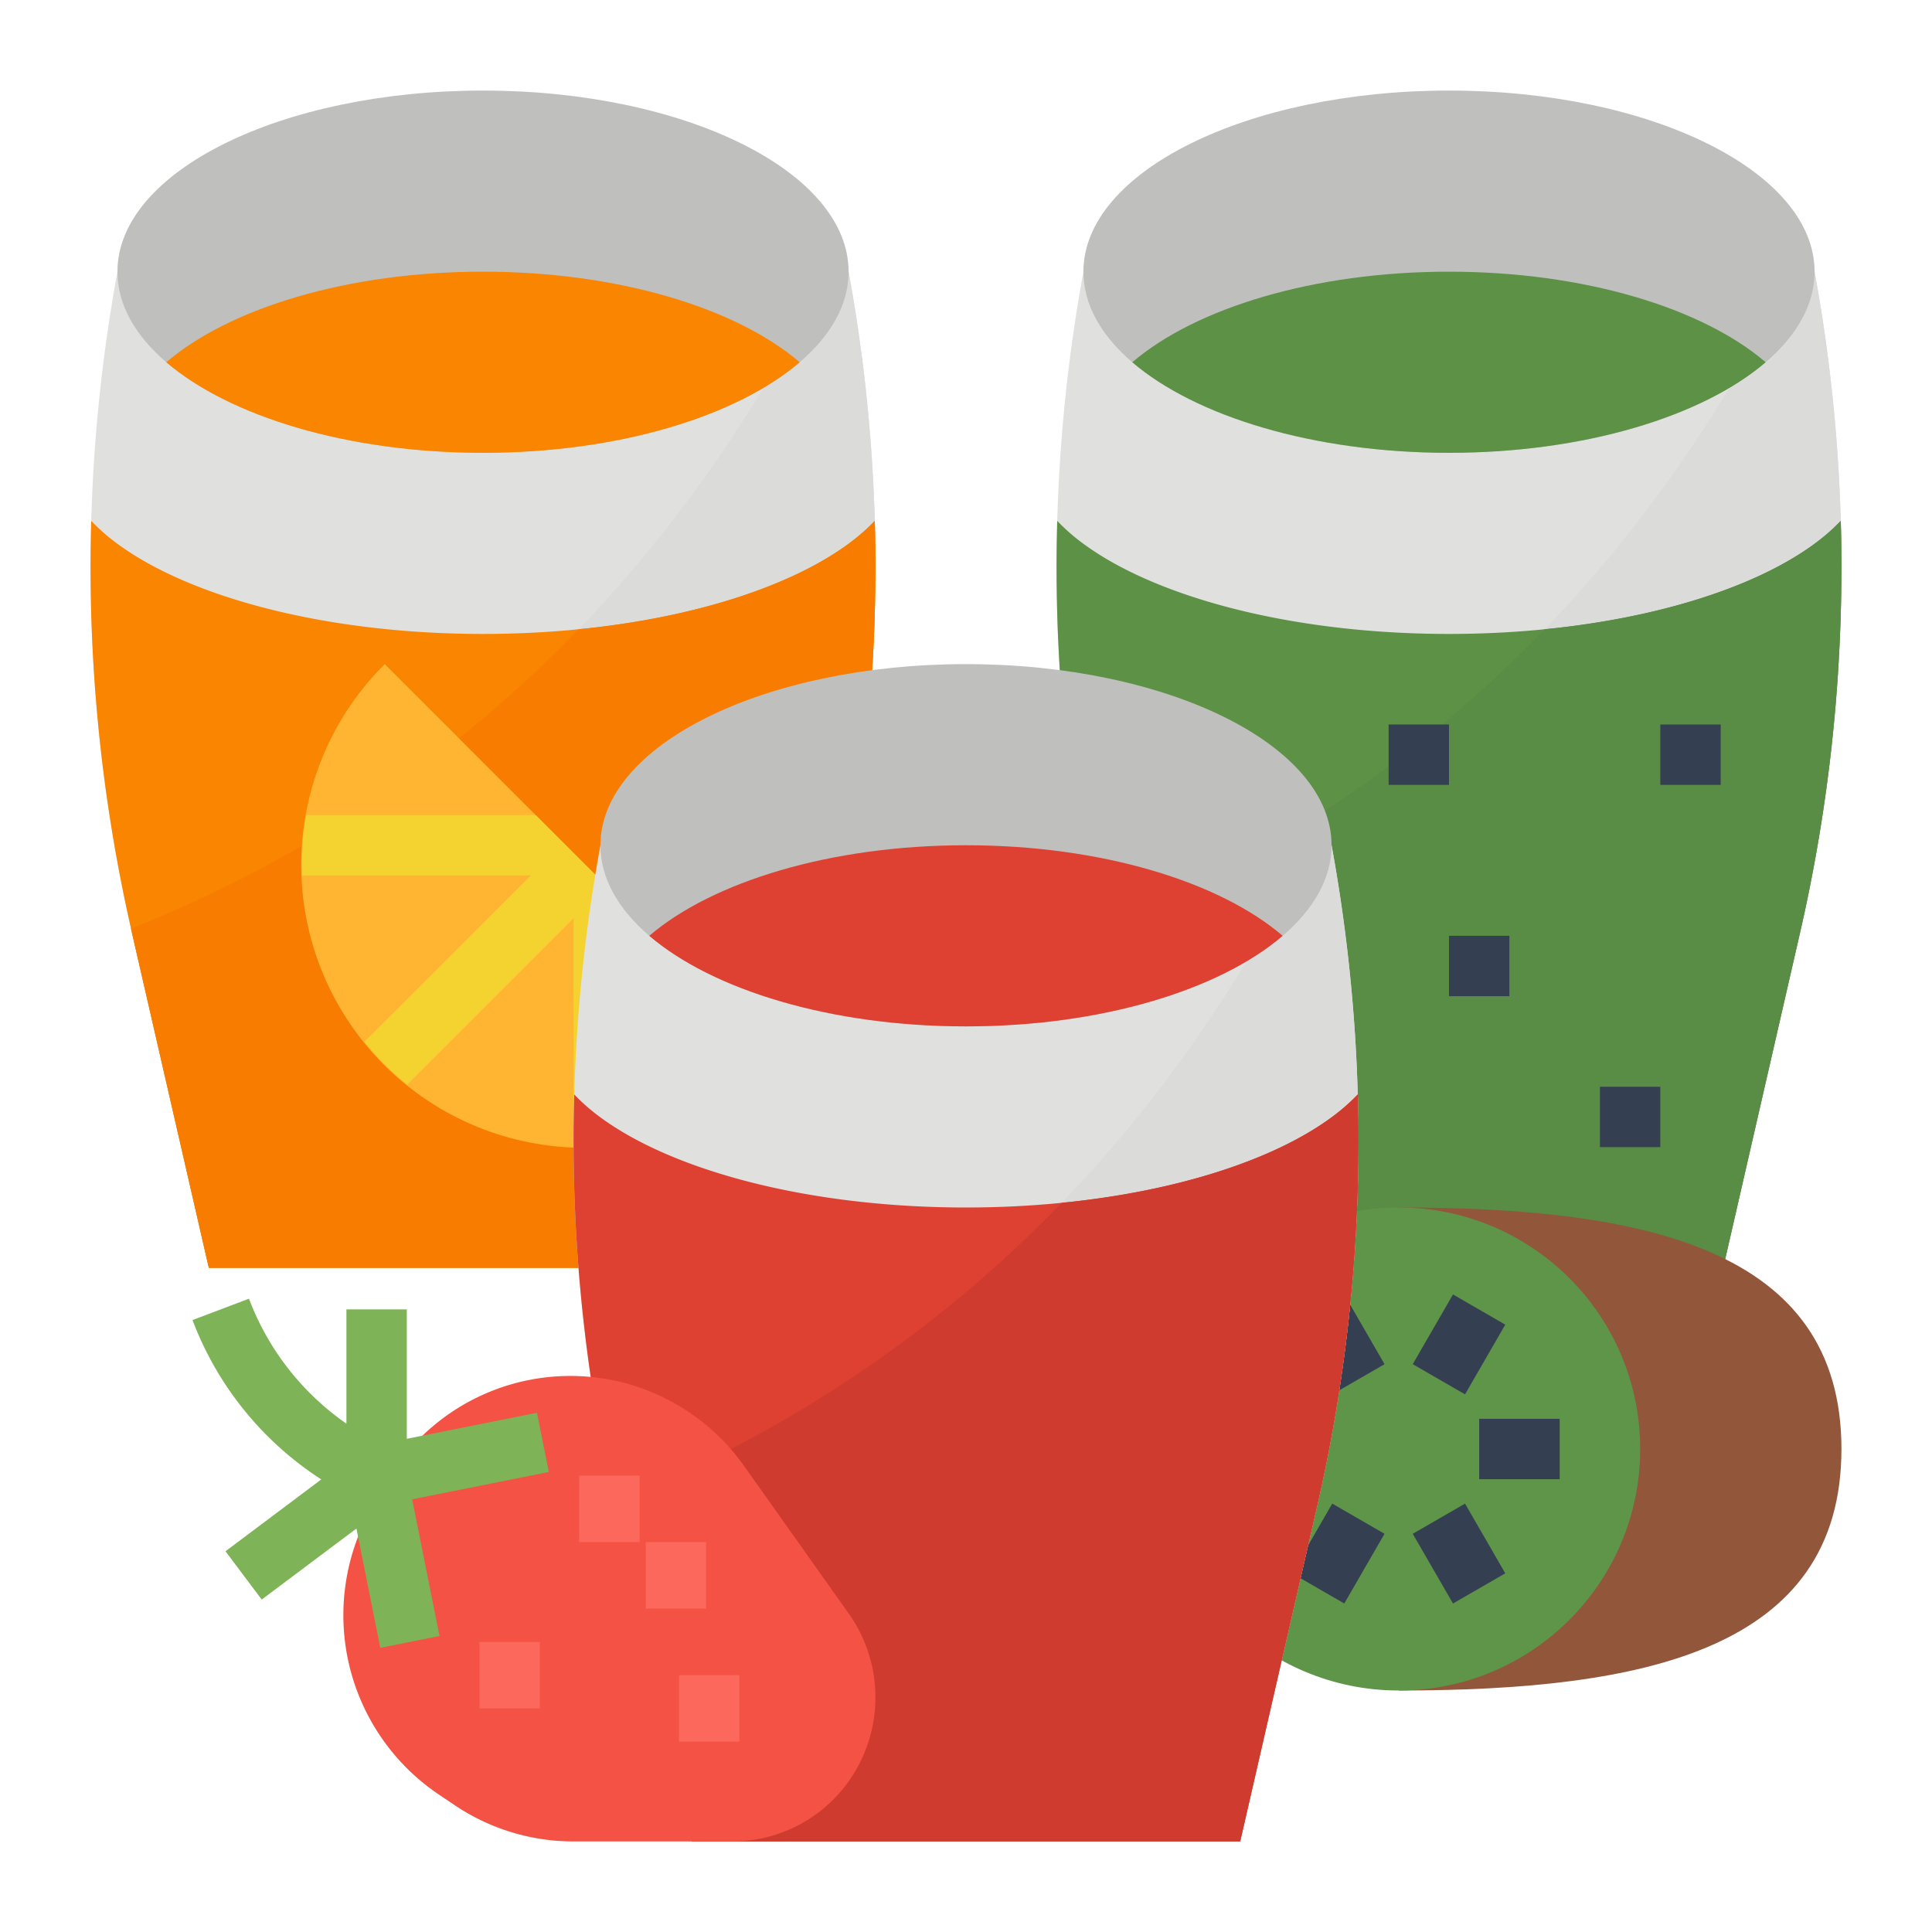<svg height="512" viewBox="0 0 512 512" width="512" xmlns="http://www.w3.org/2000/svg"><g id="Flat"><path d="m488 150.27c0 .58 0 1.15-.01 1.73a432.848 432.848 0 0 1 -10.97 95.22l-20.36 88.78h-145.32l-20.37-88.78c-.09-.38-.17-.76-.25-1.14a432.821 432.821 0 0 1 -10.72-94.08q-.03-6.975.18-13.96a431.984 431.984 0 0 1 6.94-66.04h193.76a433.378 433.378 0 0 1 6.94 66.04q.18 6.12.18 12.23z" fill="#e0e0de"/><path d="m488 150.27c0 .58 0 1.15-.01 1.73a432.848 432.848 0 0 1 -10.97 95.22l-20.36 88.78h-145.32l-20.37-88.78c-.09-.38-.17-.76-.25-1.14 73.03-29.2 139.6-83.26 184.45-174.08h5.71a433.378 433.378 0 0 1 6.94 66.04q.18 6.12.18 12.23z" fill="#dbdbd9"/><path d="m480.88 72c0 8.75-4.72 16.94-12.96 24-16.75 14.35-48.06 24-83.92 24s-67.18-9.66-83.93-24c-8.24-7.06-12.95-15.26-12.95-24 0-26.51 43.37-48 96.88-48s96.88 21.49 96.88 48z" fill="#bfbfbd"/><path d="m488 150.27c0 .58 0 1.15-.01 1.73a432.848 432.848 0 0 1 -10.97 95.22l-20.36 88.78h-145.32l-20.37-88.78c-.09-.38-.17-.76-.25-1.14a432.821 432.821 0 0 1 -10.72-94.08q-.03-6.975.18-13.96a51.549 51.549 0 0 0 6.79 5.96c19.37 14.34 55.56 24 97.03 24 8.72 0 17.21-.43 25.36-1.24 30.59-3.03 56.37-11.43 71.66-22.76a52.313 52.313 0 0 0 6.8-5.96q.18 6.12.18 12.23z" fill="#5d9146"/><path d="m467.92 96c-16.75 14.35-48.06 24-83.92 24s-67.18-9.66-83.93-24c16.75-14.34 48.06-24 83.93-24s67.17 9.65 83.92 24z" fill="#5d9146"/><path d="m488 150.27c0 .58 0 1.15-.01 1.73a432.848 432.848 0 0 1 -10.97 95.22l-20.36 88.78h-145.32l-20.37-88.78c-.09-.38-.17-.76-.25-1.14a337.082 337.082 0 0 0 118.64-79.32c30.59-3.03 56.37-11.43 71.66-22.76a52.313 52.313 0 0 0 6.8-5.96q.18 6.12.18 12.23z" fill="#598c44"/><path d="m384 248h16v16h-16z" fill="#353f52"/><path d="m368 192h16v16h-16z" fill="#353f52"/><path d="m440 192h16v16h-16z" fill="#353f52"/><path d="m424 288h16v16h-16z" fill="#353f52"/><path d="m488 384c0-53.333-52.532-64-117.333-64v128c64.801 0 117.333-10.667 117.333-64z" fill="#92563a"/><circle cx="370.667" cy="384" fill="#5f9548" r="64"/><g fill="#353f52"><path d="m328 376h21.333v16h-21.333z"/><path d="m392 376h21.333v16h-21.333z"/><path d="m378.667 401.046h15.999v21.333h-15.999z" transform="matrix(.866 -.5 .5 .866 -154.055 248.501)"/><path d="m346.667 345.621h15.999v21.333h-15.999z" transform="matrix(.866 -.5 .5 .866 -130.629 225.074)"/><path d="m376 348.288h21.333v15.999h-21.333z" transform="matrix(.5 -.866 .866 .5 -115.225 512.992)"/><path d="m344 403.713h21.333v15.999h-21.333z" transform="matrix(.5 -.866 .866 .5 -179.223 512.991)"/></g><path d="m232 150.27c0 .58 0 1.15-.01 1.73a432.848 432.848 0 0 1 -10.97 95.22l-20.356 88.78h-145.32l-20.37-88.78c-.09-.38-.17-.76-.25-1.14a432.821 432.821 0 0 1 -10.724-94.08q-.03-6.975.18-13.96a431.984 431.984 0 0 1 6.944-66.04h193.76a433.378 433.378 0 0 1 6.94 66.04q.176 6.12.176 12.23z" fill="#e0e0de"/><path d="m232 150.27c0 .58 0 1.15-.01 1.73a432.848 432.848 0 0 1 -10.97 95.22l-20.356 88.78h-145.32l-20.37-88.78c-.09-.38-.17-.76-.25-1.14 73.03-29.2 139.6-83.26 184.45-174.08h5.71a433.378 433.378 0 0 1 6.94 66.04q.176 6.12.176 12.23z" fill="#dbdbd9"/><path d="m224.884 72c0 8.75-4.72 16.94-12.96 24-16.75 14.35-48.06 24-83.92 24s-67.18-9.66-83.93-24c-8.24-7.06-12.95-15.26-12.95-24 0-26.51 43.37-48 96.88-48s96.88 21.49 96.88 48z" fill="#bfbfbd"/><path d="m232 150.27c0 .58 0 1.15-.01 1.73a432.848 432.848 0 0 1 -10.97 95.22l-20.356 88.78h-145.32l-20.37-88.78c-.09-.38-.17-.76-.25-1.14a432.821 432.821 0 0 1 -10.724-94.08q-.03-6.975.18-13.96a51.549 51.549 0 0 0 6.79 5.96c19.37 14.34 55.56 24 97.03 24 8.719 0 17.21-.43 25.36-1.24 30.59-3.03 56.37-11.43 71.66-22.76a52.313 52.313 0 0 0 6.8-5.96q.18 6.12.18 12.23z" fill="#f98500"/><path d="m211.924 96c-16.75 14.35-48.06 24-83.92 24s-67.18-9.66-83.93-24c16.75-14.34 48.06-24 83.926-24s67.174 9.65 83.924 24z" fill="#f98500"/><path d="m232 150.27c0 .58 0 1.15-.01 1.73a432.848 432.848 0 0 1 -10.97 95.22l-20.356 88.78h-145.32l-20.37-88.78c-.09-.38-.17-.76-.25-1.14a337.082 337.082 0 0 0 118.64-79.32c30.59-3.03 56.37-11.43 71.66-22.76a52.313 52.313 0 0 0 6.8-5.96q.176 6.12.176 12.23z" fill="#f77c00"/><path d="m208 282.04a74.982 74.982 0 1 1 -106.04-106.04z" fill="#ffb531"/><path d="m168 242.04v60.83a75.3 75.3 0 0 1 -16 1.06v-60.62l-44.08 44.09a75.721 75.721 0 0 1 -11.32-11.32l44.09-44.08h-60.62a75.3 75.3 0 0 1 1.06-16h60.83z" fill="#f4d331"/><path d="m360 302.27c0 .58 0 1.15-.01 1.73a432.848 432.848 0 0 1 -10.97 95.22l-20.36 88.78h-145.32l-20.37-88.78c-.09-.38-.17-.76-.25-1.14a432.821 432.821 0 0 1 -10.72-94.08q-.03-6.975.18-13.96a431.984 431.984 0 0 1 6.94-66.04h193.76a433.378 433.378 0 0 1 6.94 66.04q.18 6.12.18 12.23z" fill="#e0e0de"/><path d="m360 302.27c0 .58 0 1.15-.01 1.73a432.848 432.848 0 0 1 -10.97 95.22l-20.36 88.78h-145.32l-20.37-88.78c-.09-.38-.17-.76-.25-1.14 73.03-29.2 139.6-83.26 184.45-174.08h5.71a433.378 433.378 0 0 1 6.94 66.04q.18 6.12.18 12.23z" fill="#dbdbd9"/><path d="m352.88 224c0 8.75-4.72 16.94-12.96 24-16.75 14.35-48.06 24-83.92 24s-67.18-9.66-83.93-24c-8.24-7.06-12.95-15.26-12.95-24 0-26.51 43.37-48 96.88-48s96.88 21.49 96.88 48z" fill="#bfbfbd"/><path d="m360 302.27c0 .58 0 1.15-.01 1.73a432.848 432.848 0 0 1 -10.97 95.22l-20.36 88.78h-145.32l-20.37-88.78c-.09-.38-.17-.76-.25-1.14a432.821 432.821 0 0 1 -10.72-94.08q-.03-6.975.18-13.96a51.549 51.549 0 0 0 6.79 5.96c19.37 14.34 55.56 24 97.03 24 8.72 0 17.21-.43 25.36-1.24 30.59-3.03 56.37-11.43 71.66-22.76a52.313 52.313 0 0 0 6.8-5.96q.18 6.12.18 12.23z" fill="#de4132"/><path d="m339.92 248c-16.75 14.35-48.06 24-83.92 24s-67.18-9.66-83.93-24c16.75-14.34 48.06-24 83.93-24s67.17 9.65 83.92 24z" fill="#de4132"/><path d="m360 302.27c0 .58 0 1.15-.01 1.73a432.848 432.848 0 0 1 -10.97 95.22l-20.36 88.78h-145.32l-20.37-88.78c-.09-.38-.17-.76-.25-1.14a337.082 337.082 0 0 0 118.64-79.32c30.59-3.03 56.37-11.43 71.66-22.76a52.313 52.313 0 0 0 6.8-5.96q.18 6.12.18 12.23z" fill="#cf3b2e"/><path d="m224.941 427.629-27.735-39.117a56.641 56.641 0 0 0 -28.164-20.956 56.429 56.429 0 0 0 -67.389 26.408l-3.526 6.394a57.287 57.287 0 0 0 18.085 75.151l4.336 2.912a56.309 56.309 0 0 0 31.402 9.579h42.15a37.868 37.868 0 0 0 33.9-21.1 38.419 38.419 0 0 0 -3.059-39.271z" fill="#f35244"/><path d="m145.442 390.092-3.142-15.692-34.494 6.9v-34.3h-16v30.289a70.77 70.77 0 0 1 -25.824-33.122l-14.963 5.665a86.711 86.711 0 0 0 34.125 42.228l-25.385 19.04 9.6 12.8 25.1-18.822 6.323 31.616 15.69-3.137-7.244-36.219z" fill="#7eb457"/><path d="m153.498 391.06h16v17.625h-16z" fill="#fc685b"/><path d="m127.06 435.124h16v17.625h-16z" fill="#fc685b"/><path d="m179.937 443.937h16v17.625h-16z" fill="#fc685b"/><path d="m171.124 408.686h16v17.625h-16z" fill="#fc685b"/></g></svg>